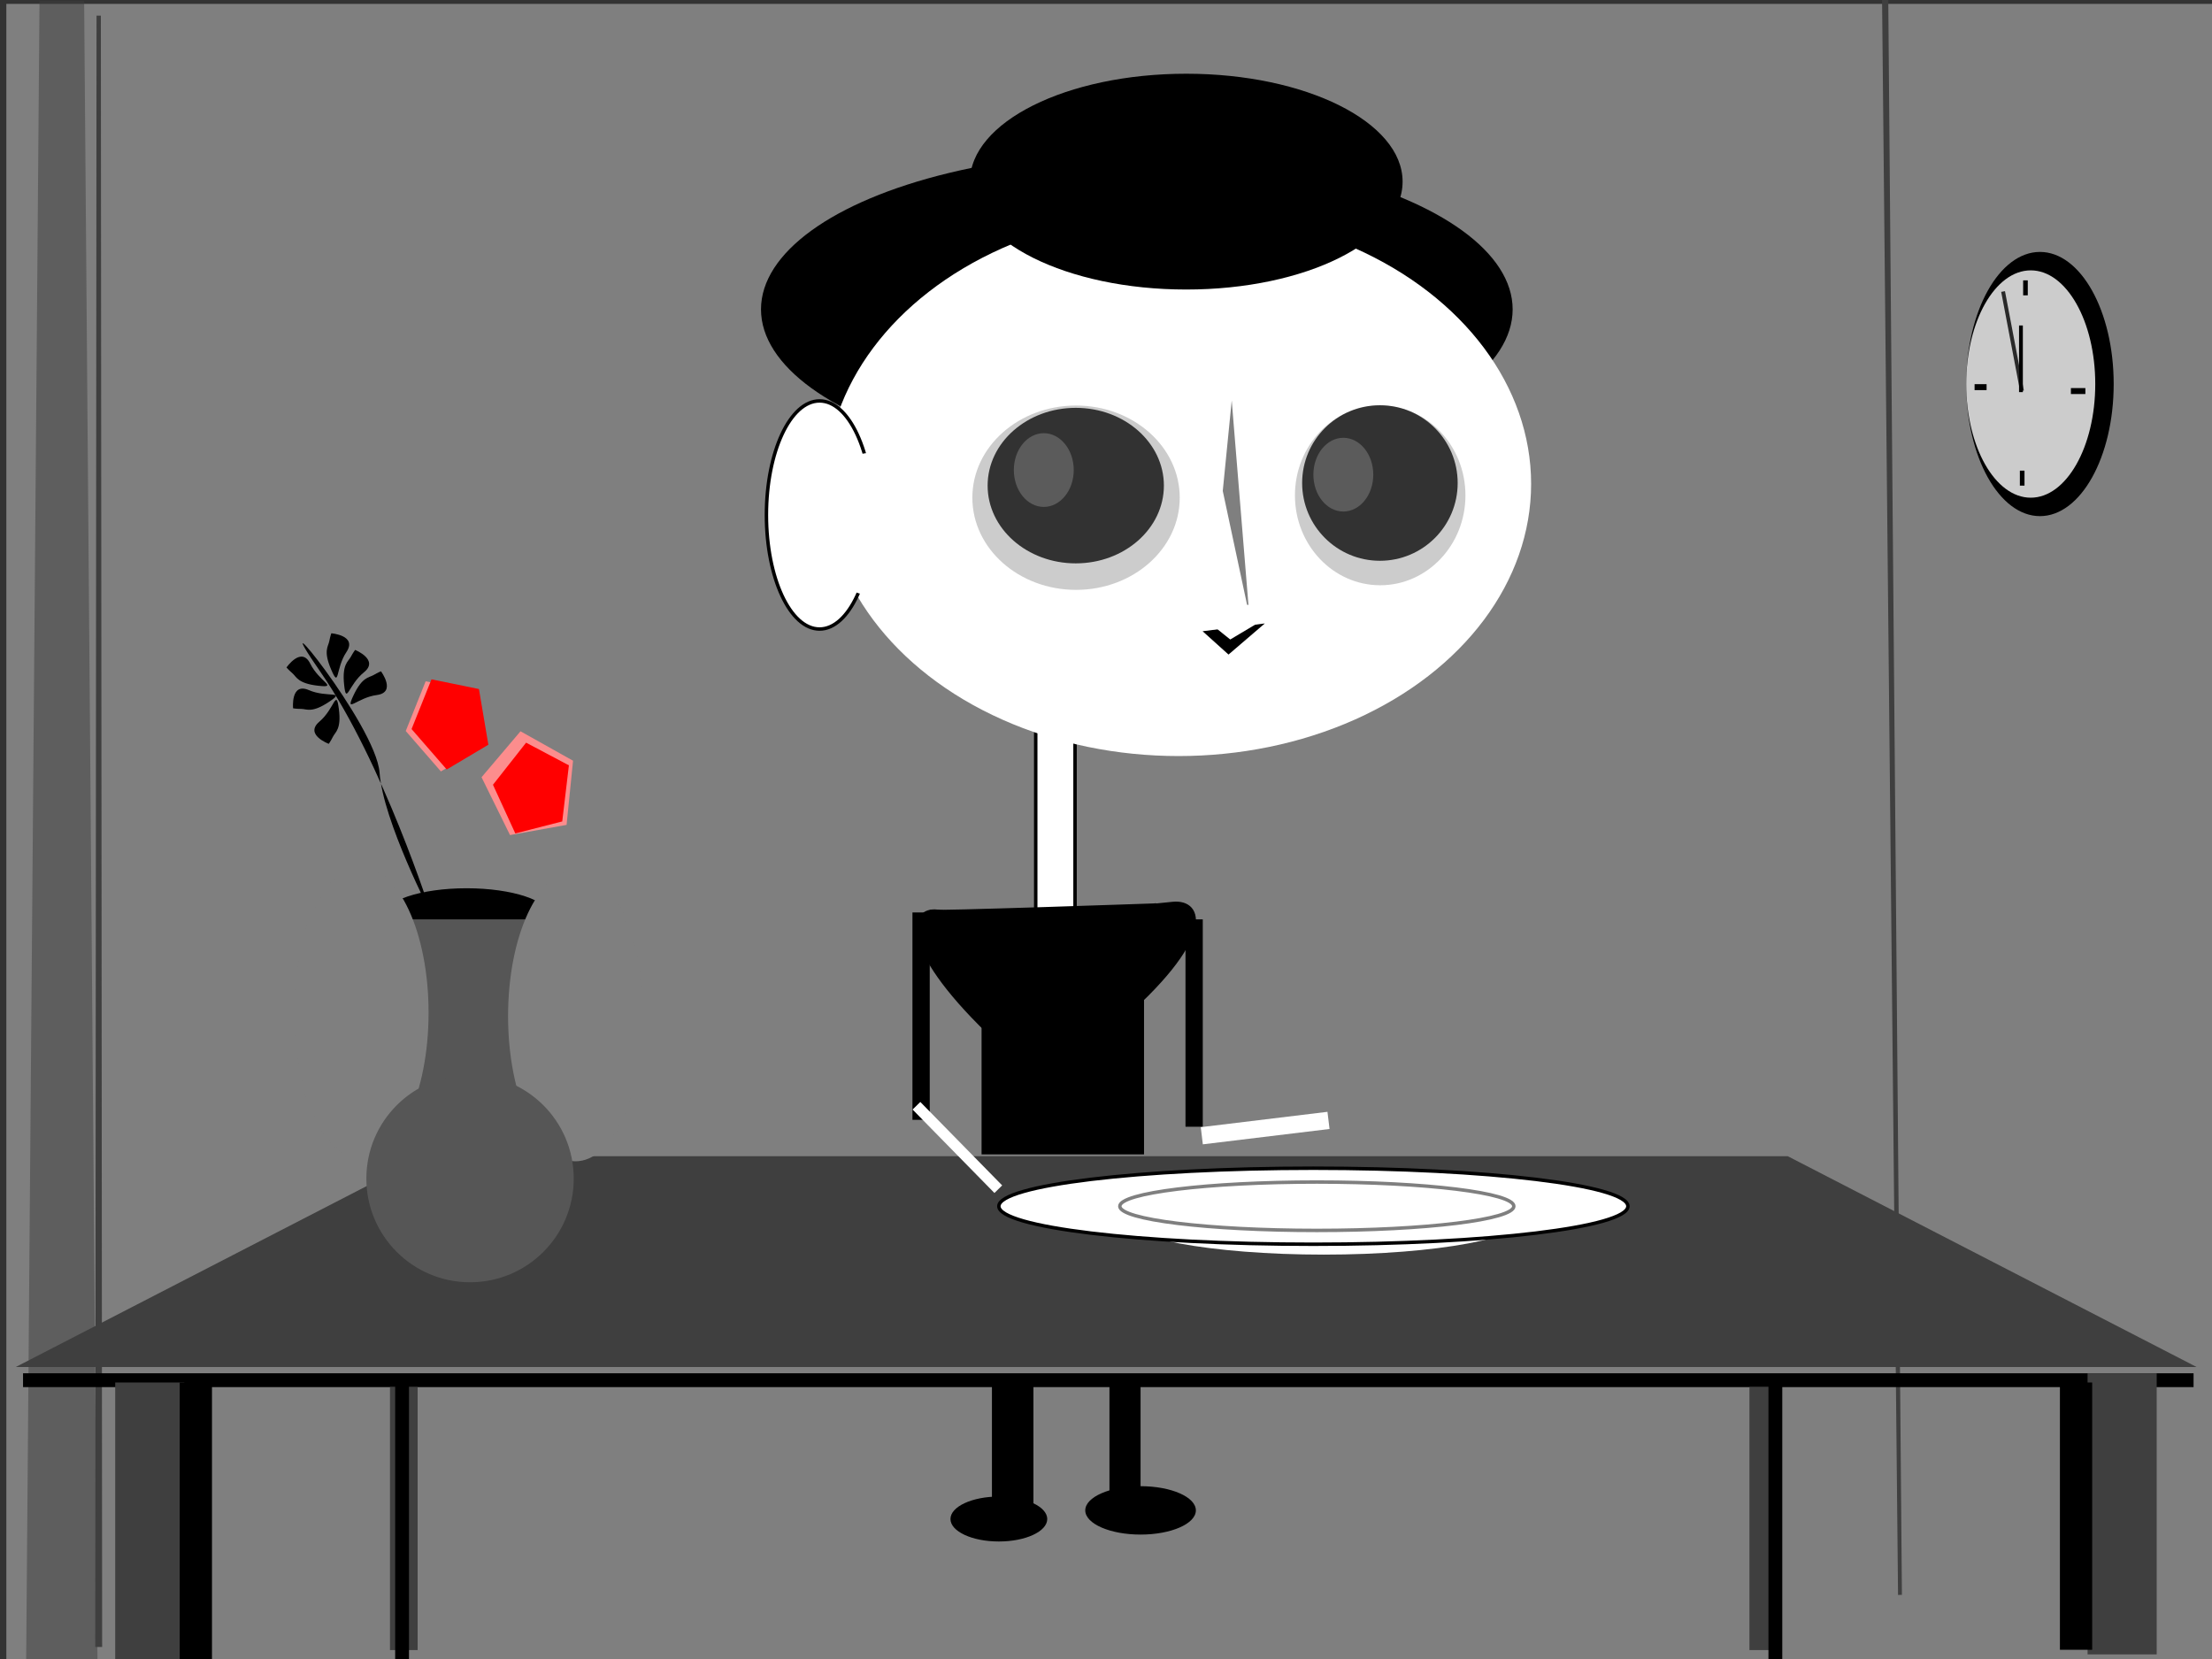 <svg width="640" height="480" xmlns="http://www.w3.org/2000/svg" xmlns:svg="http://www.w3.org/2000/svg">
 <rect width="100%" height="100%" fill="#333333" stroke="none"/>
 <!-- Created with SVG-edit - http://svg-edit.googlecode.com/ -->
 <g>
  <title>Layer 1</title>
  <rect stroke="#000000" fill="#7f7f7f" stroke-width="0" x="1.833" y="1.125" width="642.75" height="480" id="svg_2"/>
  <rect stroke="#000000" fill="#ffffff" stroke-dasharray="null" stroke-linejoin="null" stroke-linecap="null" x="299.667" y="207" width="11.375" height="61" id="svg_24"/>
  <ellipse fill="#000000" stroke-width="0" stroke-dasharray="null" stroke-linejoin="null" stroke-linecap="null" cx="328.918" cy="89.504" id="svg_21" rx="108.738" ry="45.562" stroke="#000000"/>
  <ellipse fill="#ffffff" stroke-width="0" cx="341" cy="140" id="svg_3" rx="102" ry="78.75" stroke="#000000"/>
  <ellipse fill="#3f3f3f" stroke="#000000" stroke-width="0" stroke-dasharray="null" stroke-linejoin="null" stroke-linecap="null" cx="311.25" cy="140.5" id="svg_4" rx="25.5" ry="22.5"/>
  <ellipse fill="#3f3f3f" stroke-width="0" stroke-dasharray="null" stroke-linejoin="null" stroke-linecap="null" cx="399.25" cy="139.75" rx="22.5" ry="22.5" id="svg_5" stroke="#000000"/>
  <path fill="#000000" stroke-width="0" stroke-dasharray="null" stroke-linejoin="null" stroke-linecap="null" d="m325.684,145.686c0,0 25.971,4.144 25.971,4.144c0,0 36.36,-5.526 36.36,-5.526c0,0 -62.331,1.381 -62.331,1.381z" id="svg_11" transform="rotate(86.592 356.85,147.067) " opacity="0.5" stroke="#000000"/>
  <ellipse fill="#ffffff" stroke-dasharray="null" stroke-linejoin="null" stroke-linecap="null" cx="237.125" cy="149" id="svg_12" rx="15.375" ry="33" stroke="#000000"/>
  <ellipse fill="#ffffff" stroke-width="0" stroke-dasharray="null" stroke-linejoin="null" stroke-linecap="null" cx="252.125" cy="151.625" rx="15.375" ry="20.625" id="svg_14" stroke="#000000"/>
  <path fill="#000000" stroke="#000000" stroke-width="0" stroke-dasharray="null" stroke-linejoin="null" stroke-linecap="null" d="m347.949,182.633c0,0 7.5,6.75 7.5,6.75c0,0 10.5,-9 10.5,-9c0,0 -18,2.25 -18,2.25z" id="svg_8"/>
  <path fill="#ffffff" stroke-width="0" stroke-dasharray="null" stroke-linejoin="null" stroke-linecap="null" d="m341.402,185.037l14.902,-10.336l14.902,10.336l-29.804,0z" id="svg_10" transform="rotate(-176.007 356.304,179.869) " stroke="#000000"/>
  <path fill="#ffffff" stroke="#000000" stroke-width="null" stroke-dasharray="null" stroke-linejoin="null" stroke-linecap="null" d="m345.388,199.416c0,0 10.662,4.505 15.768,1.352c5.106,-3.154 5.031,-4.13 5.009,-4.146c-0.022,-0.016 -20.777,2.795 -20.777,2.795l0,0z" id="svg_20" transform="rotate(7.609 355.778,199.255) "/>
  <path fill="#ffffff" stroke="#000000" stroke-width="null" stroke-dasharray="null" stroke-linejoin="null" stroke-linecap="null" d="m353.862,196.423c0,0 -0.526,0.676 2.628,0.751c3.154,0.075 3.229,-0.751 3.304,-0.826c0.075,-0.075 4.43,1.051 4.408,1.035c-0.022,-0.016 1.373,0.467 2.95,0.467c1.577,0 -9.235,2.328 -13.891,1.652c-4.655,-0.676 -7.508,-1.727 -7.53,-1.743c-0.022,-0.016 4.377,-0.584 6.404,-0.96c2.027,-0.375 1.727,-0.375 1.727,-0.375z" id="svg_19"/>
  <ellipse fill="#000000" stroke-width="0" stroke-dasharray="null" stroke-linejoin="null" stroke-linecap="null" cx="343.223" cy="52.551" rx="62.59" ry="31.219" id="svg_22" stroke="#000000"/>
  <path stroke="#000000" fill="#000000" stroke-dasharray="null" stroke-linejoin="null" stroke-linecap="null" d="m333.956,261.884c0,0 -64.956,2.269 -64.562,1.815c0.394,-0.454 -7.873,8.169 13.779,20.423c21.652,12.254 10.235,37.216 39.367,12.254c29.132,-24.962 25.412,-35.867 16.751,-34.96c-8.661,0.908 -5.335,0.467 -5.335,0.467z" id="svg_25"/>
  <path stroke="#000000" opacity="0.5" id="svg_29" d="m7.555,482.187l3.875,-482l12.917,0l3.875,482l-20.667,0z" stroke-linecap="null" stroke-linejoin="null" stroke-dasharray="null" stroke-width="0" fill="#3f3f3f"/>
  <path stroke="#000000" transform="rotate(179.468 547.574,230.099) " id="svg_31" d="m546.675,461.467l0.337,-462.735l1.123,0l0.337,462.735l-1.798,0l0,0z" stroke-linecap="null" stroke-linejoin="null" stroke-dasharray="null" stroke-width="0" fill="#3f3f3f"/>
  <path stroke="#000000" id="svg_38" d="m27.555,476.52l0.375,-472l1.25,0l0.375,472l-2,0l0,0z" stroke-linecap="null" stroke-linejoin="null" stroke-dasharray="null" stroke-width="0" fill="#3f3f3f"/>
  <path stroke="#000000" id="svg_6" d="m4.555,395.52l118.312,-61l394.376,0l118.312,61l-631,0z" stroke-linecap="null" stroke-linejoin="null" stroke-dasharray="null" stroke-width="0" fill="#3f3f3f"/>
  <ellipse id="svg_9" cy="274" cx="-151" stroke-linecap="null" stroke-linejoin="null" stroke-dasharray="null" stroke-width="0" stroke="#000000" fill="#ffffff"/>
  <ellipse stroke="#000000" id="svg_13" ry="11" rx="59" cy="352" cx="383" stroke-linecap="null" stroke-linejoin="null" stroke-dasharray="null" stroke-width="0" fill="#ffffff"/>
  <ellipse ry="11" rx="91" id="svg_7" cy="349" cx="380" stroke-linecap="null" stroke-linejoin="null" stroke-dasharray="null" stroke="#000000" fill="#ffffff"/>
  <ellipse opacity="0.5" stroke="#000000" id="svg_15" ry="7" rx="57" cy="349" cx="381" stroke-linecap="null" stroke-linejoin="null" stroke-dasharray="null" fill="#ffffff"/>
  <ellipse stroke="#4f3c3c" id="svg_18" stroke-width="0" ry="8" rx="24" cy="265" cx="135" stroke-linecap="null" stroke-linejoin="null" stroke-dasharray="null" fill="#000000"/>
  <rect id="svg_30" height="58" width="48" y="266" x="111" stroke-linecap="null" stroke-linejoin="null" stroke-dasharray="null" stroke-width="null" stroke="#4f3c3c" fill="#565656"/>
  <ellipse stroke-width="0" stroke="#4f3c3c" ry="42" rx="19.5" id="svg_16" cy="293" cx="104.5" stroke-linecap="null" stroke-linejoin="null" stroke-dasharray="null" fill="#7f7f7f"/>
  <ellipse id="svg_33" stroke-width="0" stroke="#4f3c3c" ry="42" rx="19.5" cy="294" cx="166.5" stroke-linecap="null" stroke-linejoin="null" stroke-dasharray="null" fill="#7f7f7f"/>
  <ellipse stroke="#4f3c3c" ry="30" rx="30" id="svg_34" cy="341" cx="136" stroke-linecap="null" stroke-linejoin="null" stroke-dasharray="null" stroke-width="0" fill="#565656"/>
  <path id="svg_39" d="m124.82,264.562c0,0 -14,-44 -32,-70c-18,-26 16,15 17,29c1,14 15,41 15,41z" stroke-linecap="null" stroke-linejoin="null" stroke-dasharray="null" stroke-width="0" stroke="#000000" fill="#000000"/>
  <path stroke="#000000" transform="rotate(171.845 106.408,198.938) " id="svg_40" d="m101.956,203.057c0,0 -3.631,-6.687 2.152,-6.623c5.783,0.064 10.02,-4.179 6.725,0.836c-3.295,5.015 -5.178,4.437 -6.59,5.015c-1.412,0.579 -2.286,0.772 -2.286,0.772l-0,0z" stroke-linecap="null" stroke-linejoin="null" stroke-dasharray="null" stroke-width="0" fill="#000000"/>
  <rect id="svg_42" height="4" width="628" y="397.333" x="6.667" stroke-linecap="null" stroke-linejoin="null" stroke-dasharray="null" stroke-width="0" stroke="#000000" fill="#000000"/>
  <rect stroke="#000000" id="svg_43" height="81.333" width="20" y="400" x="33.333" stroke-linecap="null" stroke-linejoin="null" stroke-dasharray="null" stroke-width="0" fill="#3f3f3f"/>
  <rect stroke="#000000" id="svg_45" height="81.333" width="9.333" y="400" x="52" stroke-linecap="null" stroke-linejoin="null" stroke-dasharray="null" stroke-width="0" fill="#000000"/>
  <rect id="svg_46" stroke="#000000" height="81.333" width="20" y="397.333" x="604" stroke-linecap="null" stroke-linejoin="null" stroke-dasharray="null" stroke-width="0" fill="#3f3f3f"/>
  <rect stroke="#000000" id="svg_47" height="77.333" width="9.333" y="400" x="596" stroke-linecap="null" stroke-linejoin="null" stroke-dasharray="null" stroke-width="0" fill="#000000"/>
  <rect stroke="#000000" id="svg_48" height="76.083" width="8" y="401.333" x="112.833" stroke-linecap="null" stroke-linejoin="null" stroke-dasharray="null" stroke-width="0" fill="#3f3f3f"/>
  <rect stroke="#000000" id="svg_49" height="81.333" width="4" y="400.25" x="114.333" stroke-linecap="null" stroke-linejoin="null" stroke-dasharray="null" stroke-width="0" fill="#000000"/>
  <ellipse stroke="#000000" id="svg_53" ry="26.667" rx="30" cy="144" cx="311.333" opacity="0.2" stroke-linecap="null" stroke-linejoin="null" stroke-dasharray="null" stroke-width="null" fill="#000000"/>
  <ellipse stroke="#000000" id="svg_54" ry="26" rx="24.667" cy="143.333" cx="399.333" opacity="0.2" stroke-linecap="null" stroke-linejoin="null" stroke-dasharray="null" stroke-width="null" fill="#000000"/>
  <ellipse stroke="#000000" ry="10.667" rx="8.667" id="svg_51" cy="136" cx="302" opacity="0.2" stroke-linecap="null" stroke-linejoin="null" stroke-dasharray="null" stroke-width="null" fill="#ffffff"/>
  <ellipse id="svg_55" stroke="#000000" ry="10.667" rx="8.667" cy="137.333" cx="388.667" opacity="0.2" stroke-linecap="null" stroke-linejoin="null" stroke-dasharray="null" stroke-width="null" fill="#ffffff"/>
  <path stroke="#000000" transform="rotate(22.848 90.5,202.867) " d="m86.048,206.986c0,0 -3.631,-6.687 2.152,-6.623c5.783,0.064 10.02,-4.179 6.725,0.836c-3.295,5.015 -5.178,4.437 -6.59,5.015c-1.412,0.579 -2.286,0.772 -2.286,0.772l-0,0z" stroke-linecap="null" stroke-linejoin="null" stroke-dasharray="null" stroke-width="0" fill="#000000" id="svg_17"/>
  <path stroke="#000000" transform="rotate(140.554 101.926,194.051) " d="m97.473,198.17c0,0 -3.631,-6.687 2.152,-6.623c5.783,0.064 10.02,-4.179 6.725,0.836c-3.295,5.015 -5.178,4.437 -6.59,5.015c-1.412,0.579 -2.286,0.772 -2.286,0.772l-0,0z" stroke-linecap="null" stroke-linejoin="null" stroke-dasharray="null" stroke-width="0" fill="#000000" id="svg_23"/>
  <path stroke="#000000" transform="rotate(63.053 88.584,195.22) " d="m84.132,199.339c0,0 -3.631,-6.687 2.152,-6.623c5.783,0.064 10.02,-4.179 6.725,0.836c-3.295,5.015 -5.178,4.437 -6.59,5.015c-1.412,0.579 -2.286,0.772 -2.286,0.772l-0,0z" stroke-linecap="null" stroke-linejoin="null" stroke-dasharray="null" stroke-width="0" fill="#000000" id="svg_26"/>
  <path stroke="#000000" transform="rotate(123.125 96.881,189.208) " d="m92.428,193.328c0,0 -3.631,-6.687 2.152,-6.623c5.783,0.064 10.02,-4.179 6.725,0.836c-3.295,5.015 -5.178,4.437 -6.59,5.015c-1.412,0.579 -2.286,0.772 -2.286,0.772l-0,0z" stroke-linecap="null" stroke-linejoin="null" stroke-dasharray="null" stroke-width="0" fill="#000000" id="svg_27"/>
  <path stroke="#000000" transform="rotate(-40.995 95.782,209.186) " d="m91.33,213.305c0,0 -3.631,-6.687 2.152,-6.623c5.783,0.064 10.02,-4.179 6.725,0.836c-3.295,5.015 -5.178,4.437 -6.59,5.015c-1.412,0.579 -2.286,0.772 -2.286,0.772l-0,0z" stroke-linecap="null" stroke-linejoin="null" stroke-dasharray="null" stroke-width="0" fill="#000000" id="svg_28"/>
  <rect stroke="#000000" height="76.083" width="8" y="401.333" x="506.167" stroke-linecap="null" stroke-linejoin="null" stroke-dasharray="null" stroke-width="0" fill="#3f3f3f" id="svg_35"/>
  <rect height="81.333" width="4" y="400.25" x="511.667" stroke-linecap="null" stroke-linejoin="null" stroke-dasharray="null" stroke-width="0" fill="#000000" id="svg_32" stroke="#000000"/>
  <path fill="#000000" stroke-dasharray="null" stroke-linejoin="null" stroke-linecap="null" d="m275.874,264.134c0,0 57.365,2.269 57.017,1.815c-0.348,-0.454 6.953,8.169 -12.168,20.423c-19.122,12.254 -9.039,37.216 -34.767,12.254c-25.727,-24.962 -22.442,-35.867 -14.794,-34.96c7.649,0.908 4.711,0.467 4.711,0.467z" id="svg_36" stroke="#000000"/>
  <rect fill="#000000" stroke-width="null" stroke-dasharray="null" stroke-linejoin="null" stroke-linecap="null" x="264" y="264" width="5" height="60" id="svg_41" stroke="#000000"/>
  <rect fill="#ffffff" stroke-width="null" stroke-dasharray="null" stroke-linejoin="null" stroke-linecap="null" x="275.434" y="315.091" width="3.133" height="33.818" id="svg_44" transform="rotate(-44.444 277,332) " stroke="#000000"/>
  <rect fill="#000000" stroke-width="null" stroke-dasharray="null" stroke-linejoin="null" stroke-linecap="null" x="343" y="266" width="5" height="60" stroke="#000000" id="svg_50"/>
  <rect fill="#ffffff" stroke-width="null" stroke-dasharray="null" stroke-linejoin="null" stroke-linecap="null" x="363.547" y="307.925" width="5" height="36.926" transform="rotate(-96.911 366.047,326.388) " id="svg_52" stroke="#000000"/>
  <rect fill="#000000" stroke-width="null" stroke-dasharray="null" stroke-linejoin="null" stroke-linecap="null" x="284" y="276" width="47" height="58" id="svg_56" stroke="#000000"/>
  <rect stroke="#000000" fill="#000000" stroke-width="null" stroke-dasharray="null" stroke-linejoin="null" stroke-linecap="null" x="287" y="401" width="12" height="36" id="svg_57"/>
  <rect stroke="#000000" fill="#000000" stroke-width="null" stroke-dasharray="null" stroke-linejoin="null" stroke-linecap="null" x="321" y="399" width="9" height="40" id="svg_58"/>
  <ellipse fill="#000000" stroke-width="null" stroke-dasharray="null" stroke-linejoin="null" stroke-linecap="null" cx="289" cy="439.5" id="svg_61" rx="14" ry="6.5" stroke="#000000"/>
  <ellipse fill="#000000" stroke-width="null" stroke-dasharray="null" stroke-linejoin="null" stroke-linecap="null" cx="330" cy="437" rx="16" ry="7" id="svg_62" stroke="#000000"/>
  <polygon id="svg_67" stroke="#000000" transform="rotate(170.402 127.822,209.74) " stroke-width="0" points="138.397,209.74 130.318,222.964 117.247,217.913 117.247,201.566 130.318,196.515 138.397,209.74 " strokeWidth="null" strokecolor="#000000" fill="#fc8d8d" edge="34.912" orient="x" sides="5" shape="regularPoly" cy="181.333" cx="135.111"/>
  <polygon stroke="#000000" id="svg_68" transform="rotate(-100.222 153.172,225.86) " stroke-width="0" points="167.678,225.86 156.597,239.311 138.666,234.173 138.666,217.546 156.597,212.408 167.678,225.86 " strokeWidth="null" strokecolor="#000000" fill="#fc8d8d" edge="34.912" orient="x" sides="5" shape="regularPoly" cy="181.333" cx="135.111"/>
  <polygon stroke="#000000" transform="rotate(170.402 129.509,209.177) " stroke-width="0" points="140.085,209.177 132.006,222.402 118.934,217.35 118.934,201.004 132.006,195.952 140.085,209.177 " strokeWidth="null" strokecolor="#000000" fill="#ff0000" edge="34.912" orient="x" sides="5" shape="regularPoly" id="svg_65" cy="181.333" cx="135.111"/>
  <polygon id="svg_69" stroke="#000000" transform="rotate(-173.222 153.134,228.302) " stroke-width="0" points="163.71,228.302 155.631,241.527 142.559,236.475 142.559,220.129 155.631,215.077 163.71,228.302 " strokeWidth="null" strokecolor="#000000" fill="#ff0000" edge="34.912" orient="x" sides="5" shape="regularPoly" cy="181.333" cx="135.111"/>
  <ellipse stroke="#000000" ry="38.222" rx="21.333" id="svg_72" cy="111.111" cx="590.222" stroke-linecap="null" stroke-linejoin="null" stroke-dasharray="null" stroke-width="null" fill="#000000"/>
  <ellipse opacity="0.8" id="svg_73" stroke="#000000" ry="32.889" rx="18.667" cy="111.111" cx="587.556" stroke-linecap="null" stroke-linejoin="null" stroke-dasharray="null" stroke-width="null" fill="#ffffff"/>
  <rect stroke="#000000" transform="rotate(-10.775 582.288,98.712) " id="svg_74" height="29.25" width="1.114" y="84.087" x="581.731" opacity="0.8" stroke-linecap="null" stroke-linejoin="null" stroke-dasharray="null" stroke-width="null" fill="#000000"/>
  <rect stroke="#000000" id="svg_75" height="19.283" width="1.102" y="94.169" x="584.173" stroke-linecap="null" stroke-linejoin="null" stroke-dasharray="null" stroke-width="null" fill="#000000"/>
  <rect stroke="#000000" id="svg_76" height="4.333" width="1.339" y="81.117" x="585.359" stroke-linecap="null" stroke-linejoin="null" stroke-dasharray="null" stroke-width="null" fill="#000000"/>
  <rect id="svg_77" stroke="#000000" height="4.333" width="1.339" y="136.172" x="584.41" stroke-linecap="null" stroke-linejoin="null" stroke-dasharray="null" stroke-width="null" fill="#000000"/>
  <rect stroke="#000000" id="svg_78" height="1.723" width="4.187" y="112.283" x="599.176" stroke-linecap="null" stroke-linejoin="null" stroke-dasharray="null" stroke-width="null" fill="#000000"/>
  <rect stroke="#000000" id="svg_79" height="1.723" width="3.475" y="111.149" x="571.306" stroke-linecap="null" stroke-linejoin="null" stroke-dasharray="null" stroke-width="null" fill="#000000"/>
 </g>
</svg>
